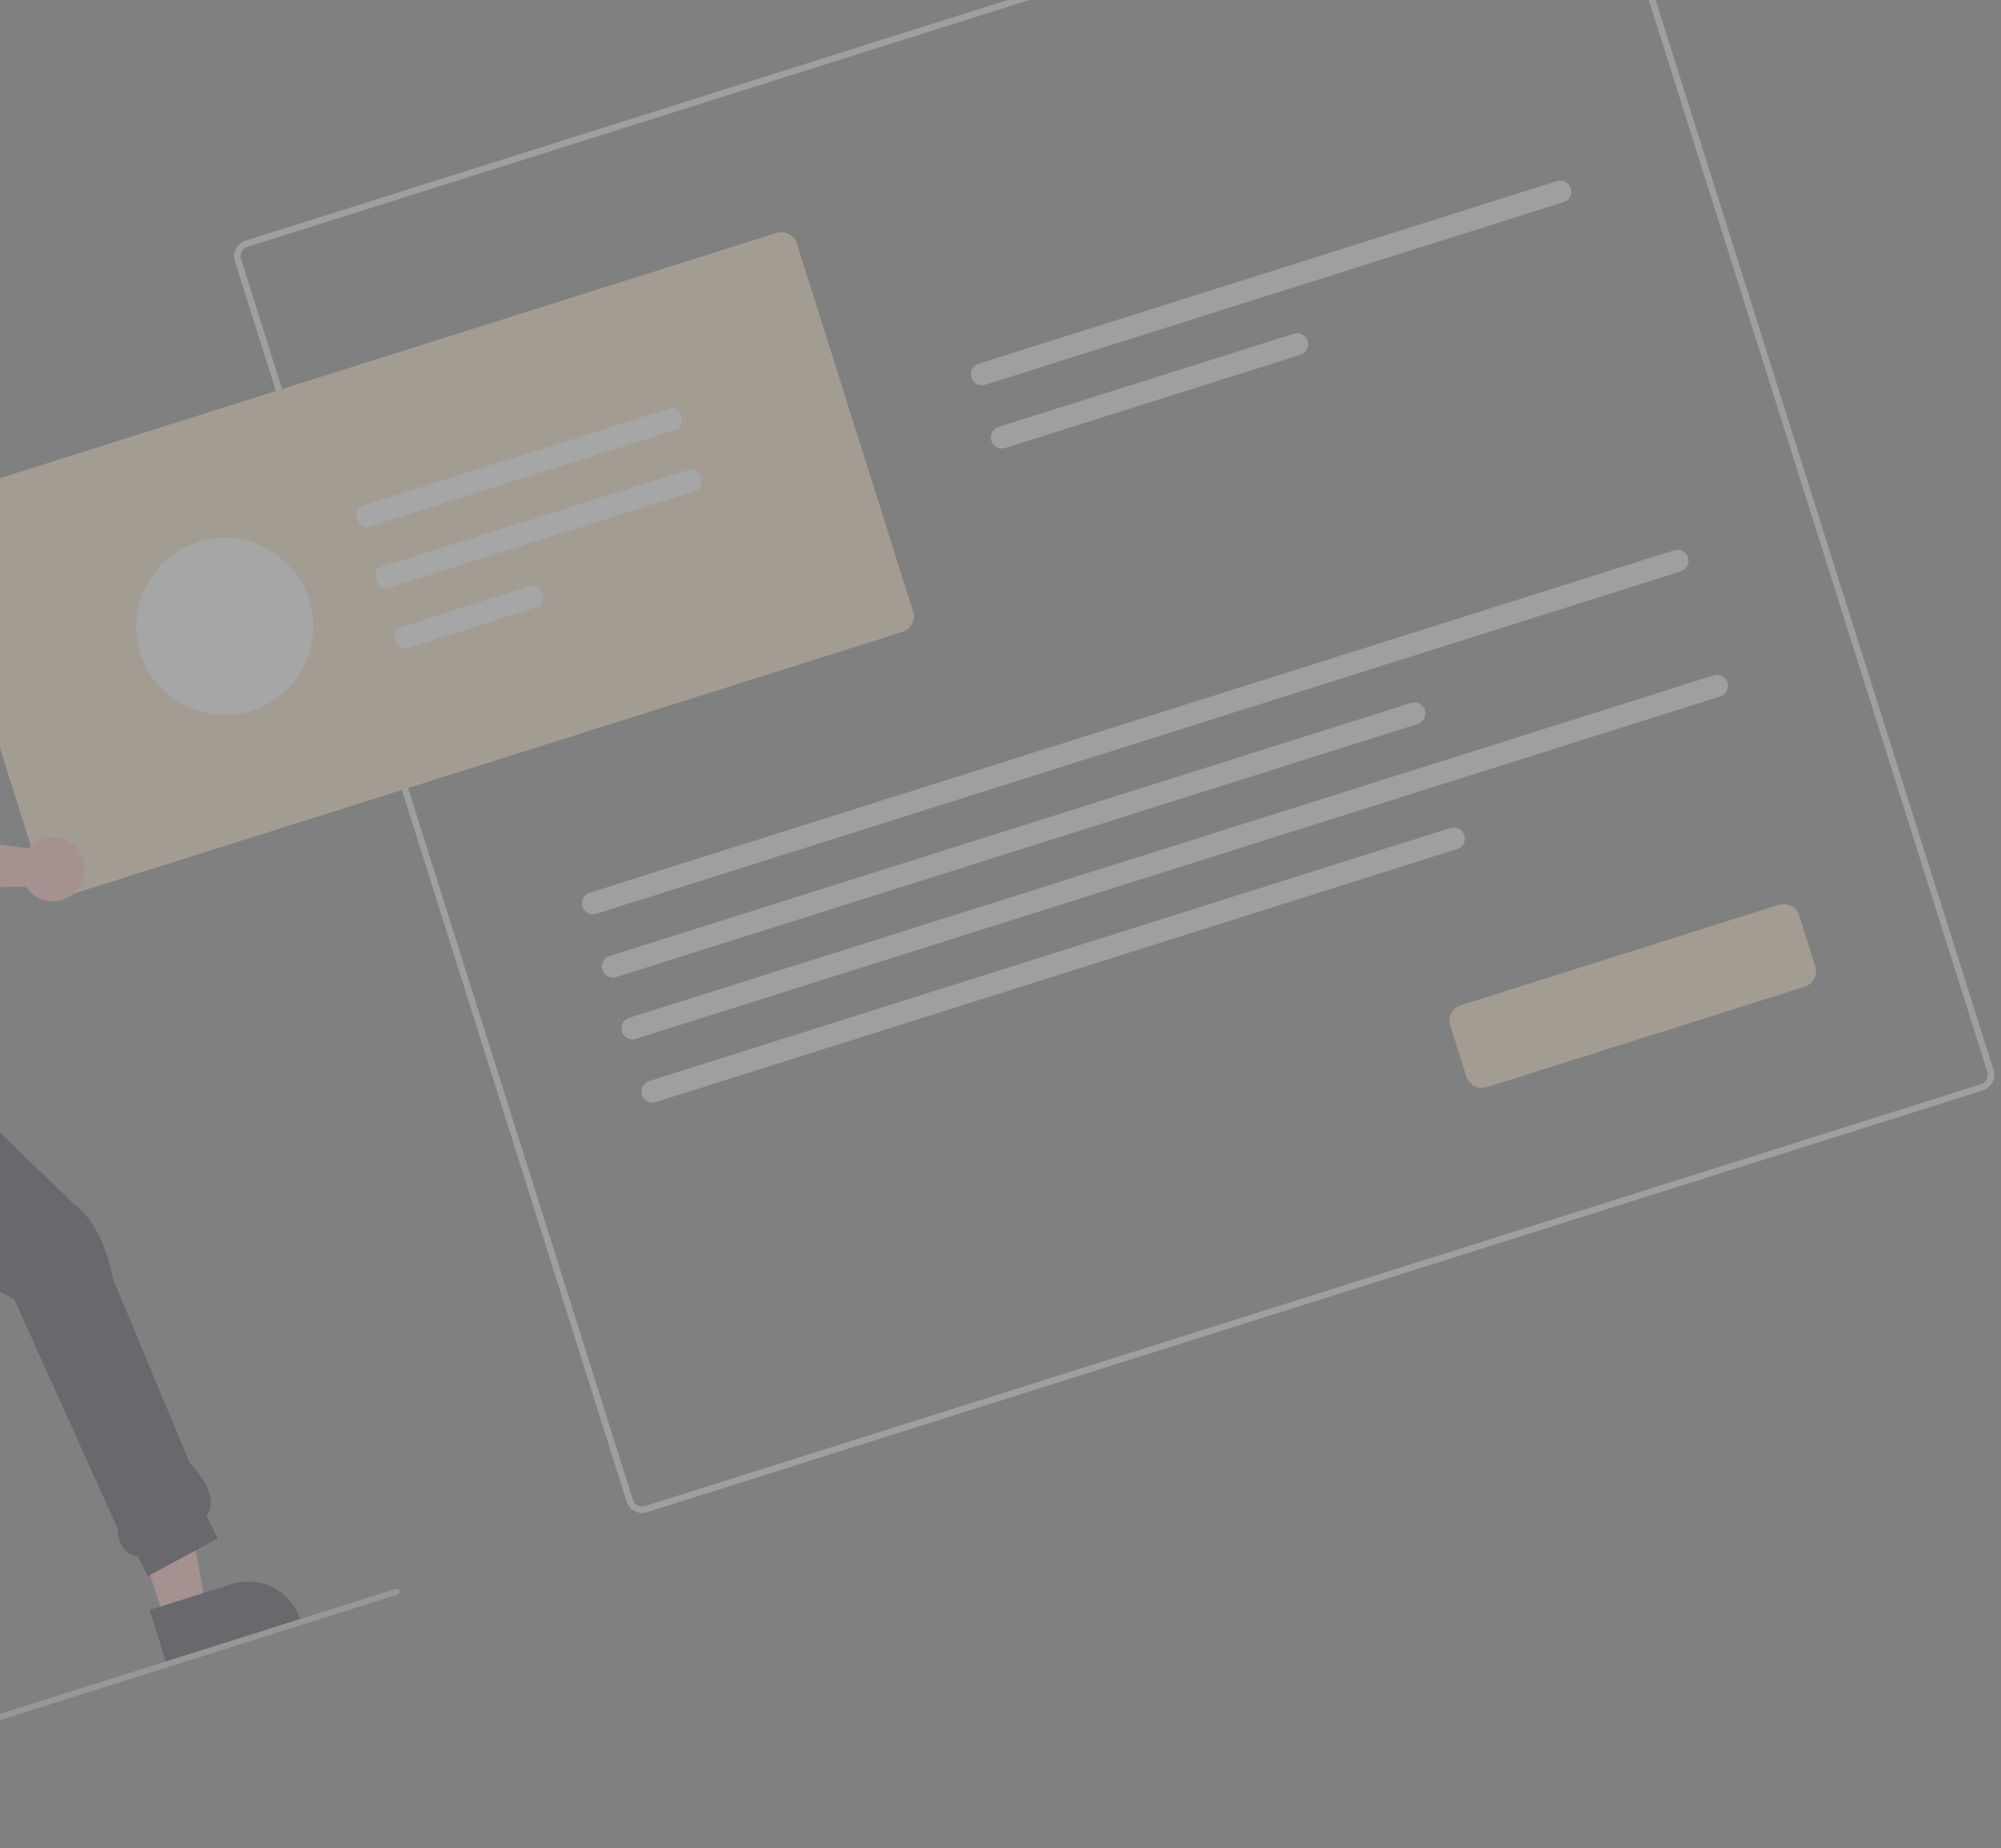 <svg width="656" height="606" viewBox="0 0 656 606" fill="none" xmlns="http://www.w3.org/2000/svg">
<rect x="0" y="0" width="656" height="606" fill="#808080" stroke="none"/>
<g opacity="0.3" clip-path="url(#clip0_7_433)">
<path d="M650.082 357.498L212.134 495.799C210.784 496.223 209.32 496.095 208.065 495.442C206.809 494.789 205.864 493.665 205.436 492.316L77 85.606C76.576 84.256 76.704 82.793 77.357 81.537C78.01 80.281 79.134 79.336 80.483 78.908L518.431 -59.393C519.781 -59.817 521.245 -59.689 522.5 -59.036C523.756 -58.383 524.701 -57.259 525.129 -55.91L653.565 350.799C653.989 352.149 653.861 353.613 653.208 354.868C652.555 356.124 651.431 357.069 650.082 357.497L650.082 357.498ZM81.124 80.94C80.316 81.197 79.643 81.764 79.251 82.517C78.86 83.269 78.783 84.146 79.037 84.955L207.474 491.671C207.732 492.48 208.298 493.153 209.051 493.544C209.803 493.936 210.68 494.013 211.49 493.759L649.438 355.458C650.247 355.201 650.92 354.635 651.311 353.882C651.703 353.13 651.78 352.253 651.526 351.443L523.09 -55.266C522.833 -56.074 522.266 -56.748 521.514 -57.139C520.761 -57.53 519.884 -57.608 519.075 -57.354L81.124 80.94Z" fill="#E6E6E6"/>
<path d="M320.796 119.244C319.879 119.533 319.115 120.175 318.672 121.028C318.228 121.88 318.142 122.874 318.431 123.791C318.721 124.707 319.363 125.471 320.215 125.915C321.068 126.358 322.062 126.445 322.978 126.155L512.604 66.273C513.52 65.984 514.284 65.342 514.728 64.489C515.171 63.636 515.258 62.642 514.968 61.726C514.679 60.809 514.037 60.045 513.185 59.602C512.332 59.158 511.338 59.072 510.421 59.361L320.796 119.244Z" fill="#E6E6E6"/>
<path d="M327.344 139.98C326.428 140.269 325.664 140.911 325.221 141.764C324.777 142.617 324.691 143.611 324.98 144.527C325.269 145.444 325.911 146.208 326.764 146.651C327.617 147.094 328.611 147.181 329.527 146.892L426.335 116.32C427.251 116.031 428.015 115.389 428.459 114.537C428.902 113.684 428.989 112.69 428.699 111.773C428.41 110.857 427.768 110.093 426.915 109.649C426.063 109.206 425.069 109.119 424.152 109.409L327.344 139.98Z" fill="#E6E6E6"/>
<path d="M193.301 292.687C192.385 292.977 191.621 293.619 191.177 294.471C190.734 295.324 190.647 296.318 190.937 297.235C191.226 298.151 191.868 298.915 192.721 299.359C193.573 299.802 194.567 299.889 195.484 299.599L551.033 187.319C551.949 187.03 552.713 186.388 553.157 185.536C553.6 184.683 553.686 183.689 553.397 182.772C553.108 181.856 552.466 181.092 551.613 180.648C550.761 180.205 549.767 180.118 548.85 180.408L193.301 292.687Z" fill="#E6E6E6"/>
<path d="M199.85 313.424C198.933 313.713 198.169 314.355 197.726 315.208C197.282 316.06 197.196 317.054 197.485 317.971C197.775 318.887 198.416 319.651 199.269 320.095C200.122 320.538 201.116 320.625 202.032 320.335L464.763 237.367C465.68 237.078 466.444 236.436 466.887 235.583C467.331 234.73 467.417 233.736 467.128 232.82C466.838 231.903 466.196 231.139 465.344 230.696C464.491 230.252 463.497 230.166 462.58 230.455L199.85 313.424Z" fill="#E6E6E6"/>
<path d="M206.25 333.691C205.333 333.981 204.569 334.622 204.126 335.475C203.683 336.328 203.596 337.322 203.885 338.238C204.175 339.155 204.817 339.919 205.669 340.362C206.522 340.806 207.516 340.892 208.433 340.603L563.981 228.323C564.898 228.034 565.662 227.392 566.105 226.54C566.549 225.687 566.635 224.693 566.346 223.776C566.056 222.86 565.415 222.096 564.562 221.652C563.709 221.209 562.715 221.122 561.799 221.412L206.25 333.691Z" fill="#E6E6E6"/>
<path d="M212.799 354.428C211.882 354.718 211.118 355.359 210.675 356.212C210.231 357.065 210.145 358.059 210.434 358.975C210.724 359.892 211.365 360.656 212.218 361.099C213.071 361.543 214.065 361.629 214.981 361.34L477.712 278.371C478.629 278.082 479.393 277.44 479.836 276.588C480.279 275.735 480.366 274.741 480.077 273.824C479.787 272.908 479.145 272.144 478.293 271.7C477.44 271.257 476.446 271.17 475.529 271.46L212.799 354.428Z" fill="#E6E6E6"/>
<path d="M295.866 207.187L20.978 293.994C19.628 294.419 18.165 294.291 16.909 293.638C15.654 292.985 14.709 291.861 14.281 290.512L-23.815 169.877C-24.239 168.527 -24.111 167.063 -23.458 165.808C-22.805 164.552 -21.681 163.607 -20.332 163.179L254.555 76.372C255.905 75.947 257.369 76.075 258.624 76.728C259.88 77.381 260.825 78.506 261.253 79.855L299.348 200.489C299.773 201.839 299.645 203.303 298.992 204.558C298.339 205.814 297.215 206.759 295.866 207.187Z" fill="#F5DFBB"/>
<path d="M591.627 323.523L487.431 356.428C486.081 356.852 484.618 356.724 483.362 356.071C482.106 355.418 481.161 354.294 480.733 352.945L475.461 336.25C475.037 334.9 475.165 333.437 475.818 332.181C476.471 330.926 477.595 329.98 478.944 329.553L583.14 296.648C584.49 296.224 585.954 296.352 587.209 297.005C588.465 297.658 589.41 298.782 589.838 300.131L595.11 316.826C595.534 318.176 595.406 319.639 594.753 320.895C594.1 322.15 592.976 323.096 591.627 323.523Z" fill="#F5DFBB"/>
<path d="M53.931 531.2L67.588 526.886L57.45 472.156L37.294 478.522L53.931 531.2Z" fill="#FFB8B8"/>
<path d="M49.039 527.84L75.935 519.346L75.936 519.345C80.482 517.91 85.412 518.339 89.641 520.539C93.871 522.738 97.053 526.527 98.489 531.073L98.665 531.63L54.629 545.538L49.039 527.84Z" fill="#2F2E41"/>
<path d="M48.487 516.737L45.174 510.231C43.868 510.191 42.616 509.705 41.625 508.853C39.783 507.299 38.724 504.628 38.477 500.912L4.688 426.002L-59.184 391.28L-66.539 475.467L-60.154 538.233L-57.466 546.744L-80.87 557.579L-82.294 549.207C-83.353 549.102 -84.349 548.654 -85.132 547.932C-87.27 546.042 -88.393 542.421 -88.468 537.17L-88.472 536.942L-88.778 536.251C-88.992 535.766 -103.82 487.534 -97.045 459.177L-105.576 382.274C-106.27 381.373 -109.981 376.018 -109.779 364.926C-109.58 353.979 -105.318 335.1 -86.142 307.322L-86.076 307.227L-85.975 307.17C-85.712 307.023 -59.442 292.599 -38.959 306.978L-38.821 307.075L-38.77 307.237C-38.4 308.409 -29.812 335.69 -30.058 342.423L24.315 394.809C24.315 394.809 33.415 400.353 37.045 419.286L62.257 479.77C63.276 480.783 72.638 490.398 67.727 496.925L71.345 504.425L48.487 516.737Z" fill="#2F2E41"/>
<path d="M10.596 276.923C10.173 277.28 9.779 277.67 9.417 278.088L-39.794 271.998L-44.508 260.912L-62.168 265.84L-55.73 286.276C-55.21 287.927 -54.168 289.364 -52.761 290.373C-51.355 291.382 -49.659 291.907 -47.928 291.869L8.472 290.654C9.622 292.448 11.291 293.85 13.257 294.673C15.223 295.496 17.393 295.701 19.479 295.26C21.564 294.82 23.466 293.754 24.931 292.207C26.396 290.659 27.355 288.702 27.681 286.595C28.007 284.489 27.684 282.334 26.755 280.415C25.825 278.497 24.334 276.908 22.479 275.858C20.625 274.808 18.494 274.347 16.371 274.538C14.248 274.728 12.234 275.56 10.596 276.923L10.596 276.923Z" fill="#FFB8B8"/>
<path d="M130.273 522.837L-130.054 605.047C-130.307 605.127 -130.582 605.103 -130.817 604.981C-131.052 604.858 -131.229 604.647 -131.309 604.394C-131.389 604.142 -131.365 603.867 -131.243 603.632C-131.12 603.397 -130.91 603.22 -130.657 603.14L129.671 520.93C129.924 520.85 130.198 520.874 130.434 520.997C130.669 521.119 130.846 521.33 130.926 521.583C131.006 521.836 130.982 522.11 130.86 522.345C130.737 522.58 130.526 522.758 130.273 522.837Z" fill="#CCCCCC"/>
<path d="M118.138 165.98C116.946 166.361 116.469 168.216 117.075 170.124C117.678 172.027 119.129 173.264 120.321 172.892L222.23 140.71C223.422 140.329 223.899 138.474 223.294 136.566C222.69 134.664 221.239 133.426 220.047 133.798L118.138 165.98Z" fill="white"/>
<path d="M124.462 186.006C123.27 186.387 122.793 188.242 123.398 190.15C124.002 192.052 125.453 193.289 126.645 192.917L228.554 160.735C229.746 160.354 230.222 158.499 229.617 156.591C229.014 154.689 227.563 153.452 226.371 153.824L124.462 186.006Z" fill="white"/>
<path d="M130.71 205.789C129.517 206.17 129.041 208.025 129.646 209.933C130.249 211.835 131.701 213.073 132.892 212.701L176.744 198.853C177.936 198.472 178.413 196.616 177.807 194.709C177.204 192.806 175.753 191.569 174.561 191.941L130.71 205.789Z" fill="white"/>
<path d="M82.422 233.072C97.695 228.249 106.166 211.958 101.343 196.686C96.52 181.413 80.229 172.942 64.956 177.765C49.683 182.588 41.212 198.879 46.035 214.151C50.858 229.424 67.149 237.895 82.422 233.072Z" fill="white"/>
</g>
<defs>
<clipPath id="clip0_7_433">
<rect width="824.808" height="438.316" fill="white" transform="translate(-263 187.377) rotate(-17.526)"/>
</clipPath>
</defs>
</svg>
